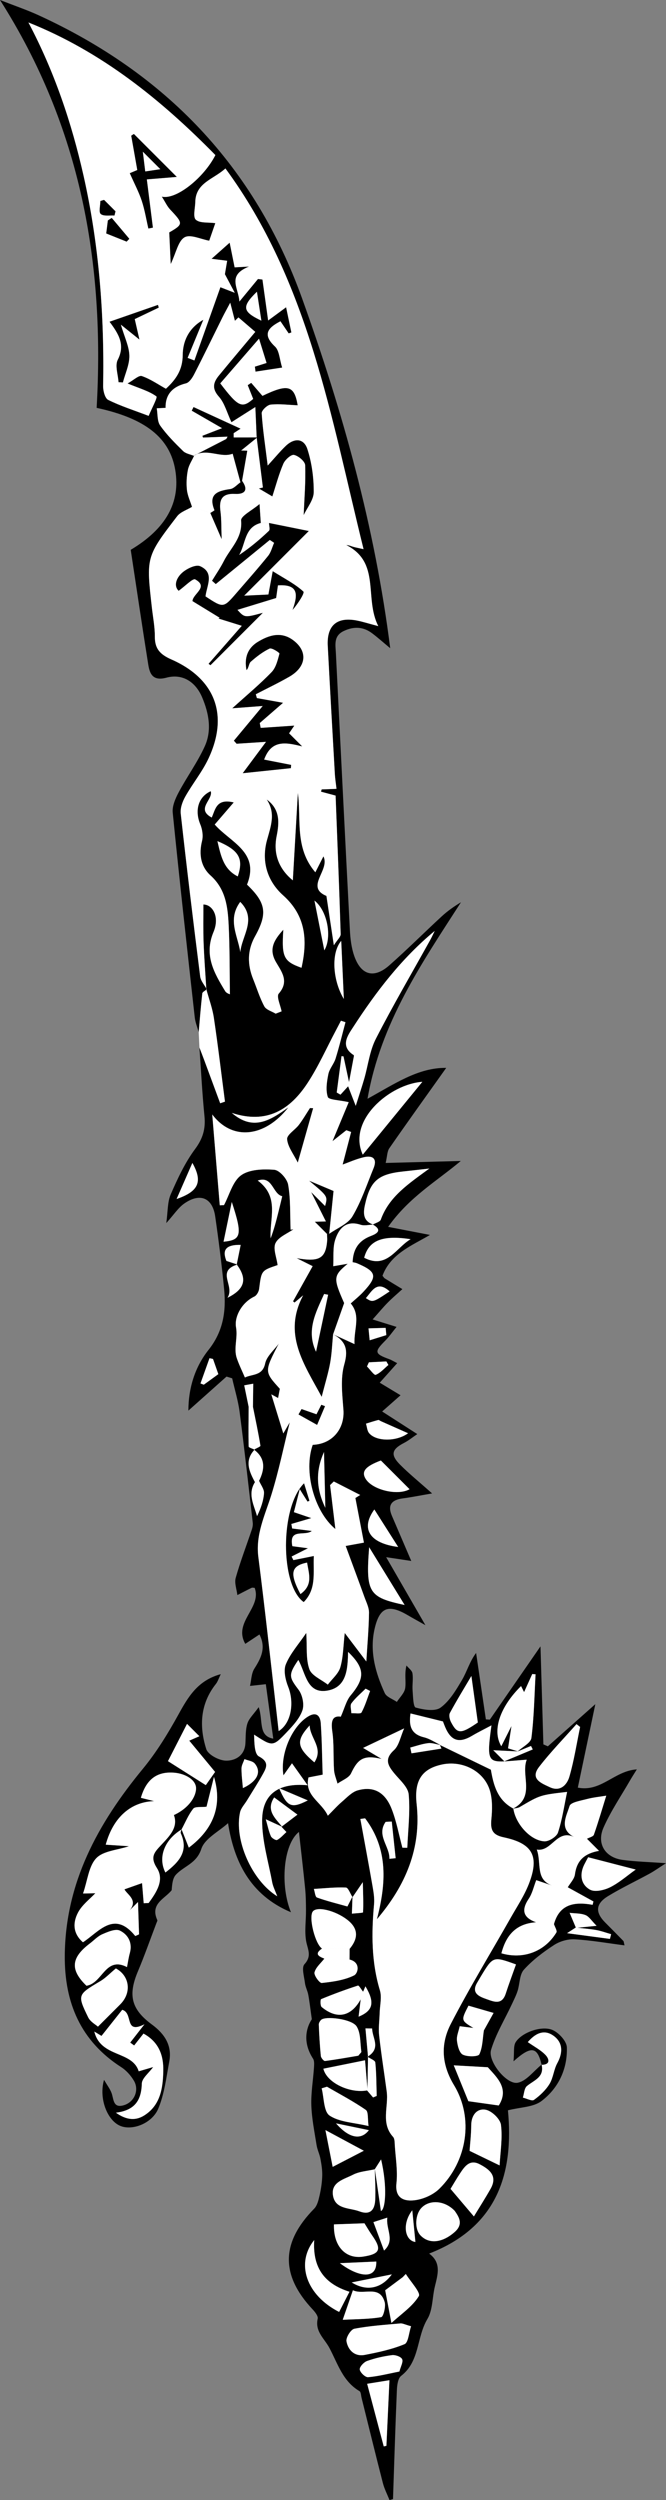 <svg xmlns="http://www.w3.org/2000/svg" width="231.407" height="868.08" viewBox="0 0 231.407 868.08"><rect x="0" y="0" width="231.407" height="868.08" fill="#808080" stroke="none"/><g fill-rule="evenodd" clip-rule="evenodd"><path d="M69.042 358.407c-.47-1.726-1.179-3.424-1.375-5.18-2.634-23.68-5.275-47.359-7.652-71.065-.229-2.275.937-4.917 2.075-7.06 2.871-5.401 6.533-10.415 9.054-15.958 2.536-5.575 1.433-11.484-.909-17.012-2.311-5.455-6.889-8.306-12.381-6.837-4.633 1.239-5.797-1.13-6.338-4.522-2.122-13.311-4.087-26.646-6.094-39.863 12.256-7.308 17.34-16.492 15.482-27.666-1.86-11.186-10.366-17.993-27.323-21.624 2.838-49.898-5.395-97.383-33.581-141.62 5.28 2.07 9.391 3.458 13.316 5.254 44.085 20.17 75.132 52.392 91.653 98.383 14.116 39.297 25.289 79.279 30.612 121.436-2.342-1.945-4.22-3.62-6.219-5.136-3.068-2.328-6.313-2.52-9.851-.871-3.638 1.697-2.958 4.717-2.808 7.688 1.618 32.12 3.195 64.241 4.875 96.357.154 2.96.535 6.026 1.5 8.803 2.339 6.728 6.868 7.974 12.195 3.273 6.241-5.508 12.136-11.408 18.261-17.052 2.004-1.846 4.257-3.422 6.632-4.846-13.628 21.145-27.883 41.824-32.471 68.228 9.468-5.183 17.587-10.849 27.346-10.725-6.668 9.367-13.288 18.57-19.754 27.879-.787 1.134-.744 2.844-1.287 5.136 8.86-.235 17.264-.457 26.104-.691-8.377 7.037-17.923 12.512-25.247 22.875l14.535 2.807c-6.415 3.751-13.678 6.586-16.498 14.167.379.448.539.763.797.922 2.029 1.258 4.077 2.486 6.118 3.724-1.697 1.548-3.459 3.031-5.072 4.663-1.639 1.661-3.129 3.471-5.267 5.866l8.312 2.59c-1.529 1.878-2.605 3.449-3.927 4.776-3.876 3.891-3.752 4.559 1.436 6.446.743.271 1.424.708 2.713 1.362l-6.058 6.787c2.571 1.553 4.728 2.855 7.224 4.364-2.061 1.817-3.861 3.408-6.386 5.636l12.205 7.847c-1.618 1.091-3.032 2.254-4.624 3.077-4.274 2.208-4.777 4.109-1.352 7.548 3.118 3.129 6.571 5.926 11.123 9.979-4.271.731-7.223 1.331-10.202 1.725-3.815.505-5.385 2.262-3.758 6.062 2.197 5.134 4.405 10.265 6.721 15.659-2.06-.312-4.437-.669-8.725-1.313l13.638 23.614c-2.23-1.259-4.253-2.37-6.247-3.533-6.63-3.865-9.695-2.687-11.41 4.821-1.788 7.827.294 15.231 3.523 22.281.632 1.379 2.771 2.067 4.214 3.074 1.015-1.58 2.635-3.067 2.896-4.763.359-2.336-.308-4.829.442-7.873.726.895 1.922 1.714 2.079 2.699.309 1.935-.106 3.974.05 5.947.165 2.091.217 5.71 1.072 5.947 2.763.766 6.718 1.442 8.656.023 3.169-2.318 5.407-6.138 7.475-9.655 1.702-2.894 2.585-6.269 4.865-9.326l3.394 23.07 1.38.089c5.636-8.148 11.271-16.297 17.599-25.443.358 12.132.682 23.081 1.004 34.031l1.556.673c5.201-4.615 10.402-9.231 16.493-14.637-2.151 10.244-4.073 19.397-6.085 28.983 8.132 1.597 12.687-5.834 20.507-6.341-1.128 1.827-1.768 2.804-2.349 3.813-3.133 5.453-6.727 10.705-9.241 16.431-2.46 5.6.628 10.374 6.636 11.188 4.541.615 9.15.718 15.087 1.146-2.53 1.62-4.034 2.71-5.651 3.595-4.817 2.636-9.803 4.984-14.485 7.838-4.355 2.653-4.51 5.622-1.009 9.147 2.113 2.127 4.229 4.253 6.317 6.405.182.188.163.567.416 1.542-5.949-.766-11.616-1.775-17.321-2.099-2.367-.134-5.159.675-7.158 1.978-3.777 2.46-7.493 5.254-10.493 8.576-1.539 1.706-1.39 4.884-2.175 7.341-.522 1.632-1.316 3.181-2.046 4.741-2.452 5.248-5.551 10.298-7.188 15.786-1.172 3.928 5.401 12.089 9.228 11.391 3.063-.558 5.583-4.102 8.346-6.302 1.031 4.413-2.646 5.398-5.104 7.441-.935.777-.964 2.642-1.405 4.01 1.316.308 3.134 1.311 3.855.79 2.07-1.491 4.068-3.372 5.394-5.529 1.319-2.145 1.479-4.979 2.7-7.21 1.951-3.562 2.001-7.028-1.131-9.397-3.555-2.688-6.694-.747-9.106 2.073 2.227 1.564 4.47 2.723 6.13 4.445 1.24 1.29 1.923 3.384-1.325 3.456-1.456-6.231-3.505-6.829-9.767-1.234.302-3.127-.103-5.298.763-6.661 2.199-3.461 9.29-5.913 13.005-4.116 2.129 1.03 4.702 3.857 4.766 5.946.229 7.502-2.93 14.192-8.855 18.658-2.812 2.119-7.25 2.081-11.619 3.188 2.02 21.458-3.301 40.406-27.378 49.747 4.354 3.196 2.977 7.327 1.979 11.478-.909 3.772-.712 8.137-2.601 11.279-3.763 6.264-2.602 14.695-9.11 19.707-1.113.858-1.405 3.228-1.477 4.925-.535 12.614-.918 25.235-1.349 37.854l-1.218.344c-.78-1.972-1.778-3.887-2.304-5.924-2.532-9.836-4.936-19.705-7.394-29.561-.2-.809-.207-2.028-.729-2.336-5.827-3.438-7.54-9.54-10.457-15.012-1.76-3.301-5.065-5.665-4.061-10.146.202-.899-.907-2.312-1.731-3.188-11.226-11.958-11.031-23.25.5-35.003 1.068-1.09 1.512-2.951 1.874-4.539.511-2.247.861-4.567.932-6.868.061-1.962-.26-3.96-.621-5.904-.3-1.613-1.082-3.143-1.34-4.758-.729-4.583-1.665-9.179-1.826-13.793-.15-4.324.619-8.677.906-13.022.07-1.073.205-2.405-.317-3.212-3.312-5.109-2.778-10.056-.417-13.694-.52-3.655-.791-6.083-1.233-8.479-.256-1.386-.984-2.695-1.155-4.083-.271-2.22-1.238-5.379-.171-6.538 2.695-2.922 1.063-5.224.571-8.085-.584-3.407-.02-7.005-.041-10.519-.015-2.546-.043-5.103-.292-7.633-.623-6.328-1.376-12.646-2.157-19.699-5.556 4.409-6.53 18.848-2.775 27.896-14.305-6.009-19.79-17.784-21.861-30.941-3.226 2.939-8.111 5.343-9.286 8.951-1.663 5.11-6.065 5.93-8.861 8.983-1.138 1.241-1.285 3.39-1.442 5.354-2.441 3.043-7.566 4.681-4.991 10.379.103.226-.15.627-.268.936-2.141 5.625-4.132 11.312-6.468 16.855-3.5 8.312-2.319 13.18 4.897 18.488 4.33 3.187 7.038 7.215 6.002 12.799-1.02 5.489-1.688 11.202-3.786 16.292-2.197 5.331-9.199 7.848-13.342 6.036-4.448-1.947-7.394-9.479-5.544-15.936 1.109 1.883 2.028 3.086 2.567 4.441.855 2.152.433 5.577 4.403 4.338 3.618-1.131 5.336-5.276 3.402-8.5-1.079-1.8-2.624-3.553-4.376-4.677-14.137-9.075-19.741-22.417-19.634-38.657.167-25.344 11.5-45.96 27.121-64.935 4.747-5.765 8.73-12.263 12.347-18.82 3.382-6.13 6.697-11.888 14.731-14.059-.729 1.493-1.04 2.568-1.685 3.38-5.487 6.913-5.857 14.785-3.352 22.646.624 1.959 4.485 3.982 6.881 4.01 3.183.035 6.474-1.736 6.72-5.995.134-2.316.002-4.744.687-6.901.562-1.766 2.154-3.204 3.93-5.681 1.616 4.766-.256 9.992 5.062 10.938l-2.584-18.912-5.495.599c.468-2.016.455-4.334 1.501-5.984 2.331-3.677 4.166-7.201 1.78-11.887-1.553 1.027-3.096 2.051-4.923 3.262-4.313-7.584 5.867-12.547 3.254-19.448-.475-.014-.812-.125-1.04-.015-1.667.818-3.312 1.68-4.965 2.526-.23-2.005-1.082-4.186-.574-5.983 1.595-5.655 3.719-11.16 5.589-16.74.257-.762.419-1.637.327-2.427-1.471-12.795-2.893-25.599-4.553-38.37-.516-3.959-1.711-7.829-2.596-11.74l-1.963-.605-13.252 11.815c.021-7.766 2.233-15.088 7.008-21.088 5.116-6.43 6.144-13.451 5.414-21.034-.814-8.454-1.889-16.89-3.1-25.297-.936-6.497-5.288-8.323-10.78-4.463-2.085 1.465-3.555 3.805-6.221 6.764.571-4.022.384-7.296 1.553-9.98 2.375-5.452 4.944-10.984 8.459-15.722 2.721-3.666 3.687-7.05 3.256-11.411-.783-7.92-1.188-15.878-1.752-23.821.564 1.472 1.142 2.939 1.69 4.417 1.846 4.973 3.682 9.949 5.522 14.924l1.66-.569c-1.263-9.688-2.411-19.391-3.851-29.051-.501-3.364-1.721-6.621-2.618-9.927-.333-5.422-.756-10.843-.957-16.271-.163-4.365-.057-8.739-.07-13.202 3.146.01 5.775 4.18 3.517 9.568-3.372 8.046.223 14.208 4.057 20.523.449.741 1.6 1.056 1.646 1.084-.125-8.036-.045-16.036-.438-24.012-.31-6.296-1-12.463-6.29-17.233-3.387-3.054-4.123-7.352-2.958-12.007.445-1.774.1-4.028-.619-5.758-1.996-4.806-.719-9.537 3.64-11.509.922 2.944-5.273 6.147.343 9.152 1.286-2.876 1.618-6.719 7.649-5.251l-6.604 7.676c5.409 6.198 15.755 9.564 11.22 20.861 6.599 6.324 7.204 10.009 2.786 17.964-2.717 4.893-2.689 9.835-.634 14.908 1.274 3.144 2.258 6.438 3.856 9.403.649 1.204 2.586 1.713 3.937 2.539l2.059-.799c-.389-2.11-1.856-5.156-.979-6.17 3.727-4.301.957-7.6-.985-10.972-2.583-4.484-.679-7.637 2.573-11.215-.619 9.516.097 11.003 6.312 13.224 2.148-9.54 1.524-18.068-6.368-25.131-5.68-5.083-7.574-12.025-5.632-19.153 1.338-4.908 3.115-9.335-.086-14.151 4.723 3.415 4.379 8.088 3.454 12.693-1.427 7.102 1.578 12.08 5.62 15.386l1.749-30.398c1.241 9.211-1.2 19.106 6.074 27.595l2.811-5.534c2.418 4.781-6.502 10.577 1.041 13.746.839 5.571 1.603 10.646 2.578 17.126 1.252-1.97 2.401-2.933 2.373-3.859-.503-16.065-1.15-32.125-1.764-48.109l-5.076-1.36.237-.791 5.15-.193c-.215-1.891-.481-3.522-.575-5.164-.843-14.824-1.683-29.648-2.464-44.476-.376-7.121 3.198-10.176 10.205-8.785 1.897.377 3.751.974 7.357 1.928-4.989-9.795.958-22.009-11.137-28.168.95.054 1.648.394 2.383.611.894.264 1.817.424 3.632.833-11.402-46.075-19.012-92.748-47.995-132.192-4.123 3.794-10.333 4.919-10.47 11.649-.043 2.126-.869 5.182.188 6.15 1.371 1.256 4.264.852 6.767 1.198l-2.114 6.099c-2.822-.494-6.56-2.338-8.562-1.181-2.243 1.298-2.914 5.312-4.817 9.292-.209-4.458-.354-7.537-.517-10.995 4.923-2.858 4.91-3.078.303-7.967-1.04-1.104-1.687-2.577-2.883-4.462 5.019 1.211 14.713-6.665 18.615-14.425-18.822-19.173-39.493-35.894-64.957-46.045 9.01 17.024 15.007 34.792 19.161 53.22 5.417 24.031 7.244 48.398 6.799 72.987-.03 1.66.628 4.28 1.766 4.845 4.271 2.122 8.872 3.575 14.046 5.545.98-2.386 3.171-6.415 2.688-6.766-2.507-1.824-5.698-2.709-10.016-4.483 2.152-1.184 3.921-2.939 4.959-2.58 2.987 1.033 5.679 2.921 8.372 4.41 3.626-3.341 5.801-6.653 5.835-11.733.033-4.827 2.173-9.445 7.169-12.217l-5.457 13.229 2.348.902c3.004-8.456 6.008-16.913 9.035-25.429l4.991 1.936-3.428-6.458.782-4.665-5.417-.688c2.294-2.042 4.133-3.677 6.29-5.595l1.727 8.571 5.001-.283c-7.788 3.111-3.651 7.332-3.343 12.147l6.446-7.821 1.562.184c.646 4.65 1.293 9.301 1.978 14.217l6.243-4.59 1.833 8.753-.941.325-2.859-4.211c-4.674 2.394-6.171 4.746-1.894 8.774 1.518 1.428 1.57 4.411 2.486 7.301-3.589.548-6.422.981-9.255 1.415l-.223-1.736 4.061-1.275c-.757-2.438-1.477-4.755-2.62-8.44-5.024 5.794-9.296 10.72-13.462 15.523 6.27 8.219 7.522 8.762 11.43 5.4l-1.896-4.776 1.217-.809 3.903 4.525c8.846-4.254 11.064-3.696 12.244 3.272-3.167-.129-6.326-.557-9.407-.235-1.18.124-3.164 2.024-3.101 3.005.369 5.674 1.24 11.314 2.088 18.147 2.537-2.778 4.28-4.903 6.249-6.793 2.995-2.876 6.314-2.707 7.546 1.097 1.534 4.742 2.227 9.937 2.201 14.932-.013 2.692-2.281 5.374-3.503 7.996.249-6.073.737-11.721.521-17.342-.052-1.321-2.334-3.24-3.875-3.576-1.005-.219-3.104 1.675-3.7 3.058-1.563 3.628-2.571 7.495-3.829 11.356l-4.678-2.754 1.393-.347-2.162-17.352-.463-10.581-8.297 5.265c-1.591-3.378-2.386-6.642-4.356-8.856-2.535-2.846-1.962-4.977.008-7.376 3.995-4.868 8.062-9.676 12.628-15.141l-5.858-5.024-1.217 1.184-1.627-6.285c-1.237 2.331-1.996 3.684-2.686 5.071-3.273 6.59-6.477 13.217-9.837 19.764-.644 1.253-1.711 2.888-2.871 3.172-4.72 1.158-7.177 3.925-7.066 8.5l-3.072.152c.355 2.023.117 4.462 1.188 5.981 2.271 3.225 5.124 6.072 7.954 8.854.93.915 2.527 1.15 3.819 1.697-.742 1.625-1.81 3.187-2.144 4.893-.439 2.243-.578 4.63-.33 6.898.22 2.007 1.146 3.938 1.76 5.902-1.749 1.07-4.004 1.752-5.168 3.27-10.818 14.115-10.761 14.157-8.759 31.839.375 3.311 1.034 6.625 1.016 9.935-.024 4.262 1.868 6.229 5.764 7.944 15.282 6.732 19.958 19.356 12.861 34.434-2.177 4.625-5.521 8.69-8.041 13.174-.976 1.736-1.8 3.994-1.589 5.893 2.093 18.874 4.375 37.727 6.755 56.566.198 1.563 1.508 2.986 2.301 4.475-.543.473-1.505.898-1.565 1.426-.509 4.476-.853 8.97-1.247 13.459zm58.666 355.731c4.85-2.991 1.594-6.5 1.599-9.8l-2.327-.046c.297 3.277.595 6.556.893 9.834-.067 3.741-.135 7.483-.201 11.224l-.836-9.977c-5.317 1.074-9.896 1.999-14.475 2.925 1.146 4.85 9.093 8.634 15.174 7.544l2.098 2.447 1.258-.543c-.121-3.871-.096-7.754-.488-11.597-.077-.752-1.767-1.342-2.695-2.011zm72.941-44.78l6.64-.676c-1.761-1.76-2.627-3.237-3.881-3.729-1.67-.658-3.642-.55-5.484-.771l2.149 5.089-3.04 1.973c5.722.763 10.305 1.374 14.891 1.985l.414-1.641c-1.71-.488-3.396-1.108-5.136-1.429-2.16-.398-4.367-.546-6.553-.801zm-112.061-154.726c-2.596 4.104-.383 7.865.728 11.804 1.275-2.606 2.216-5.243 2.417-7.936.104-1.392-1.104-2.879-1.718-4.325 2.005-4.035 2.306-7.791-1.773-10.83.785-.463 2.3-1.045 2.246-1.37-.74-4.522-1.696-9.011-2.6-13.507.034-2.673.068-5.347.103-8.02l-3.131.567 1.536 7.471c-.028 4.593-.108 9.186.007 13.774.009.381 1.343.729 2.07 1.091-3.607 3.798-1.89 7.542.115 11.281zm-6.345-75.568l1.383-6.811c-5.464-.107-6.374 1.986-4.952 5.568l3.812 1.252c-7.538 2.32-.751 7.354-3.434 11.534 6.23-3.075 6.837-6.684 3.191-11.543zm15.788 195.233l-5.676-2.603c.659 2.312 1.018 4.18 1.764 5.875.295.671 1.766 1.531 2.163 1.315 1.219-.66 2.176-1.803 3.235-2.757l-1.717-1.832 5.549-4.215-8.081-5.979c-2.964 4.484.381 7.22 2.763 10.196zm24.454 24.449c-.763-1.172-1.483-3.314-2.297-3.35-3.697-.163-7.422.267-11.135.483.351 1.033.453 2.752 1.094 2.983 3.381 1.224 6.898 2.073 10.562 3.107.591-1.157 1.181-2.312 1.771-3.452l-.206 5.948c1.443-.163 3.847-.241 3.861-.466.182-2.992.028-6.007-.073-10.48l-3.577 5.227zm45.64 46.261l3.374-6.075-8.721-2.517c-2.623 5.116-2.623 5.116 1.705 7.737l-4.751-.608c-.387 1.806-1.144 3.452-.963 4.987.205 1.751.811 4.262 2.033 4.883 1.593.809 5.339.738 5.741-.105 1.172-2.46 1.141-5.494 1.582-8.302zm-42.796-10.801l-.733 6.028c5.187-2.118 5.628-5.075 2.377-10.539l-.81 1.876c-.609-.751-1.46-2.247-1.792-2.14-4.323 1.402-8.596 2.979-12.797 4.715-.293.121-.319 2.317.196 2.741 5.316 4.381 10.22 3.351 13.559-2.681zm-3.877-13.807l.021-3.711c3.217-3.852 2.941-7.208-.832-10.117-4.227-3.259-10.651-4.764-11.99-2.811-1.444 2.109.861 11.241 3.239 12.829-2.754 1.865-1.164 2.72.81 3.486-1.211 1.577-2.974 3.015-3.42 4.784-.255 1.014 1.757 3.759 2.526 3.675 3.82-.414 7.841-.957 11.21-2.627 1.418-.7 2.382-4.575-1.564-5.508zm-1.872-227.943c-1.279 3.616-2.56 7.232-3.84 10.848-.323 3.318-.437 6.674-1.027 9.941-.646 3.57-1.736 7.06-2.938 11.777-6.199-11.474-13.582-21.799-6.446-35.247l-2.998 2.501-.511-.434c2.227-3.986 4.453-7.973 6.814-12.201l-5.564-2.787c7.938 1.437 10.079.027 10.598-5.963.071-.814-.033-1.646-.057-2.47l.758-.005c2.768-1.986 6.501-3.397 8.097-6.08 3.083-5.184 5.007-11.065 7.323-16.693 1.339-3.254-.221-4.548-3.282-3.851-2.744.623-5.356 1.824-7.453 2.567l2.95-11.313-1.662-.609-4.814 3.81c2.175-5.23 3.946-9.488 5.636-13.55-3.442-.783-6.926-.78-7.267-1.814-.783-2.376-.334-5.316.188-7.912.38-1.891 1.924-3.521 2.51-5.405 1.295-4.165 2.313-8.417 3.444-12.633l-1.571-.517c-.587 1.127-1.164 2.259-1.761 3.381-3.269 6.145-6.101 12.578-9.915 18.364-5.97 9.055-14.006 14.281-26.245 10.265 7.354 6.336 13.187 2.723 19.652-1.927-8.123 10.395-19.468 11.746-26.451 2.469.951 11.443 1.785 21.493 2.619 31.542l1.46-.062c1.902-3.557 2.998-8.226 5.936-10.354 2.875-2.083 7.677-2.224 11.531-1.922 1.805.141 4.472 3.135 4.829 5.172.874 4.981.631 10.16.853 15.643l.972-.152c-2.073 1.494-5.172 2.648-6.211 4.798-.937 1.939.383 4.968.723 7.632-5.677 1.902-5.62 1.909-6.419 8.276-.121.961-.849 2.263-1.657 2.648-4.573 2.185-6.988 7.226-6.373 10.632.684 3.784-.907 7.314.275 10.782.78 2.286 1.863 4.467 2.812 6.695 2.545-1.263 6.107-.488 7.03-4.87.534-2.533 3.104-4.637 4.758-6.935-5.062 9.766-5.062 9.766.351 15.724l-.605 3.209-2.358-1.281c1.44 4.694 2.736 8.919 4.167 13.58l2.248-3.87c-2.093 8.398-3.819 16.91-6.389 25.16-2.211 7.096-5.533 13.747-4.529 21.606 2.337 18.327 4.321 36.7 6.447 55.056.199 1.721.388 3.442.607 5.392 4.396-2.725 5.484-9.861 3.326-15.317-.955-2.414-1.724-5.7-.831-7.873 1.548-3.771 4.454-6.987 7.101-10.892.315 4.919-.175 9.065 1.079 12.594.804 2.26 4.178 3.605 6.399 5.361 1.504-1.996 3.707-3.79 4.354-6.032 1.029-3.564 1.02-7.427 1.535-11.904l7.498 9.889c.361-5.964.856-11.418.932-16.88.026-1.824-.939-3.692-1.589-5.493-2.085-5.781-4.235-11.541-6.516-17.734 3.212-.587 4.95-.903 6.338-1.156l-2.966-15.489 1.667-1.06c-3.056-1.56-6.111-3.121-9.167-4.682l-1.287 1.257 1.838 15.259c-7.438-6.134-11.105-20.134-7.876-29.244 6.807-.259 11.159-5.546 10.668-12.166-.392-5.251-1.095-10.861.296-15.758 1.48-5.207.464-8.1-3.887-10.461l7.437 3.407c-.262-5.223 2.281-9.816-1.312-14.107 1.463-1.333 3.023-2.573 4.368-4.016 5.051-5.42 4.668-7.023-2.263-9.967-.448-.19-.961-.227-1.444-.335.153-4.269 1.877-7.313 6.083-9.012 1.149-.465 5.09-1.743.923-4.068.96-.562 2.498-.915 2.789-1.72 2.907-8.031 9.639-12.434 16.858-17.728-3.68.412-6.438.73-9.198 1.028-8.714.94-11.39 3.352-13.204 11.769-.641 2.975-.473 5.504 2.925 6.665-1.468.044-3.068.491-4.38.061-5.074-1.664-7.592 1.286-8.856 5.242-.888 2.773-.487 5.96-.673 9.158l5.037-.866c-5.032 4.176-5.102 4.95-1.247 13.657zm-56.516 182.673l2.544 6.408c8.517-6.38 11.752-14.559 8.738-24.565-.981 3.926-1.961 7.853-2.59 10.365-1.858.223-3.964-.135-4.609.673-1.691 2.121-2.748 4.752-4.055 7.246-5.971 3.545-8.292 9.702-5.615 14.924 4.464-3.477 8.241-7.212 5.338-13.608-.166-.367.155-.956.249-1.443zm116.996-26.995l-8.673-.419c1.433 1.432 2.662 2.661 3.893 3.893-5.747.188-6.15-.81-4.521-12.523-2.592 1.384-4.697 2.407-6.703 3.6-4.533 2.696-7.346 1.829-9.388-3.016-.432-1.028-.807-2.079-.755-1.944l-11.277-2.781c-.574 4.068-.018 7.137 4.675 8.285 2.02.494 3.849 1.764 5.76 2.679-1.434-.242-2.904-.812-4.29-.65-2.108.244-4.157.993-6.231 1.527l.427 2.011 10.397-1.639-.525-1.27c5.738 2.782 11.478 5.564 17.71 8.588.865 4.963 2.107 10.502 7.835 13.479.677 5.212 5.846 11.122 10.739 11.4 1.581.09 4.27-1.614 4.743-3.058 1.489-4.549 2.169-9.363 3.169-14.111-9.376 1.076-9.366 1.095-16.457 5.263-.674.396-1.581.396-2.379.581 7.961-4.133 2.674-11.526 4.809-17.031-3.009.238-5.468.433-7.912.624l10.008-4.179-.613-1.209-4.666 1.927c1.673-1.564 4.584-2.972 4.805-4.72.922-7.308 1.036-14.717 1.446-22.091l-1.151-.089c-.945 2.093-1.89 4.186-2.836 6.277l-1.055-2.092c-7.229 7.118-10.172 15.33-6.861 20.882l3.537-7.026-1.187 7.757c1.166.36 2.332.72 3.527 1.075zm-49.845 145.088c-2.556.6-5.35.74-7.606 1.914-3.021 1.57-7.708 2.504-6.9 7.244.815 4.795 5.756 4.166 9.168 5.448 3.882 1.457 5.336-.663 5.496-4.001.172-3.607-.084-7.236-.153-10.864.72 4.97 1.438 9.939 2.132 14.747 1.667-.58 2.221-8.746.054-17.914l-2.191 3.426zm62.262-85.125c1.919-6.984 7.135-7.846 13.431-6.703l.289-1.17c-2.974-1.64-5.947-3.279-8.921-4.918.861-1.476 2.27-2.877 2.481-4.441.62-4.586 2.957-7.229 8.377-8.209l-4.194-4.195c.83-.46 2.176-.74 2.41-1.409 1.568-4.483 2.901-9.049 4.3-13.555-2.249.377-4.559.592-6.768 1.182-2.137.572-5.575 1.099-5.98 2.406-1.092 3.528-3.779 7.957 1.572 10.771-6.031-2.845-7.734 5.229-12.959 4.358 1.707 4.719-.584 10.371 5.332 12.49-1.803-.613-3.604-1.225-5.523-1.876-.868 2.226-1.36 4.6-2.61 6.465-2.685 4.001-1.901 6.562 2.545 8.165-6.434.449-10.257 3.871-12.041 10.771 7.564 2.197 15.022-.54 19.1-7.224.354-.582-.531-1.921-.841-2.908zm-71.206-292.359l-1.924-8.945-.685-.086-1.663 12.638 1.303.753 2.655-2.917 2.646 6.798c1.252-3.975 2.164-6.678 2.955-9.417 1.338-4.638 1.878-9.666 4.033-13.875 5.958-11.639 12.58-22.937 18.928-34.376.552-.996 1.015-2.041 1.519-3.062-11.537 9.546-20.393 21.146-28.345 33.419-1.784 2.753-4.68 6.581.217 9.696.16.102-.031.806-.108 1.22-.504 2.719-1.019 5.436-1.531 8.154zm5.586 255.627l-1.651.214c1.414 7.735 2.868 15.464 4.215 23.21.368 2.11.742 4.307.55 6.411-.923 10.082-.935 20.031 2.029 29.884.722 2.397-.008 5.231-.082 7.864-.073 2.591-.465 5.216-.183 7.766.723 6.526 1.769 13.017 2.637 19.528.696 5.236-2.141 10.947 2.208 15.733.57.628.535 1.899.597 2.883.275 4.408 1.05 8.884.573 13.217-.588 5.357 2.822 6.308 6.261 5.906 3.04-.354 6.51-1.887 8.675-4.028 9.599-9.494 12.031-24.391 5.065-35.93-4.438-7.353-4.665-14.407-1.113-21.282 6.474-12.532 13.855-24.595 20.819-36.877 2.206-3.89 4.731-7.68 6.33-11.816 3.692-9.561 1.291-13.967-8.784-16.093-3.958-.834-4.629-2.677-4.276-6.26.318-3.242.409-6.738-.471-9.815-1.962-6.868-9.544-10.758-16.744-9.189-6.867 1.497-9.646 5.502-8.751 13.652 1.694 15.455-3.844 28.374-13.812 40.08 3.203-12.302 4.059-24.274-4.092-35.058zm-12.943-.908c1.892-1.893 3.311-3.496 4.922-4.873 1.716-1.466 3.432-3.369 5.469-3.939 5.492-1.534 9.49.605 11.783 6.469 1.686 4.311 2.515 8.957 3.726 13.453l1.704.023c.248-6.177 1.035-12.403.486-18.509-.232-2.6-3.138-5.049-5.05-7.387-2.233-2.729-3.44-4.924-.076-7.998 1.771-1.617 2.252-4.645 3.551-7.564-5.293 2.517-9.317 4.43-14.266 6.782 1.711 1.02 3.647 2.173 6.417 3.821-6.171-1.448-8.197-.082-10.603 5.017-.744 1.578-3.09 2.398-4.703 3.565-.422-1.587-1.11-3.155-1.216-4.764-.292-4.449.033-8.97-.602-13.359-.527-3.641.052-5.562 2.956-5.129 1.294-2.887 1.88-5.548 3.432-7.399 5.015-5.986 5.005-9.389-.897-15.089-.143 5.782-.382 12.181-7.063 13.416-7.319 1.353-7.667-6.133-10.231-10.617-3.544 5.185-3.214 5.981.075 10.322 1.351 1.783 2.057 5.091 1.365 7.133-.959 2.832-3.282 5.34-5.428 7.602-4.875 5.137-4.977 5.04-11.383.868.107 2.712.063 6.693 1.687 7.563 3.442 1.844 2.753 3.655 1.482 5.944-1.754 3.165-3.736 6.204-5.615 9.3-.841 1.386-2.105 2.684-2.432 4.184-2.084 9.592 4.105 23.69 12.921 29.136-.693-1.891-1.475-3.359-1.764-4.919-1.321-7.137-3.519-14.305-3.484-21.452.042-9.084 5.66-13.115 15.814-12.177-2.07-2.903-3.619-5.075-5.437-7.623l-2.97 4.188c-1.252-7.422 3.003-17.095 8.597-20.464 2.935-1.769 4.2-.125 4.373 2.376.405 5.92.457 11.864.653 17.851l-4.916.95c-1.508 6.349 4.498 8.43 6.723 13.299zm-77.174 10.059c2.72.178 5.333.35 8.087.528-4.098 1.365-8.936 1.613-11.369 4.158-2.631 2.751-3.015 7.648-4.605 12.265l4.261-.093c-1.852 1.996-4.609 4.022-6.026 6.746-1.69 3.251-1.963 7.054 1.735 10.281 5.597-3.662 10.842-11.244 18.18-2.166l1.307-.588-.36-11.229-2.922 2.922c3.075-3.644-.945-5.539-1.779-7.325l6.11-2.159.57 6.982 1.718-.073c2.649-3.645 5.559-7.924 2.878-12.125-2.473-3.88-.896-5.474 1.396-7.936 2.846-3.056 6.092-6.142 4.5-10.478 4.094-1.856 7.336-5.305 7.687-8.876.317-3.221-3.591-5.494-7.519-5.827-5.991-.507-9.758 2.232-11.64 8.719l4.633 1.156c-7.926.199-14.228 5.469-16.842 15.118zm-1.472 66.4l-2.493-1.513c2.232 9.129 13.201 6.566 15.42 13.799l5.02-1.473c-1.51 2.096-3.885 3.885-3.938 5.738-.162 5.725-2.334 9.283-8.998 10.109 3.789 2.702 7.002 2.777 9.943.884 5.541-3.568 6.378-9.446 6.513-15.354.124-5.38-1.507-10.064-6.877-12.999l-3.244 4.126-1.372-1.001 4.951-6.359c-7.179 3.606-3.754-3.881-7.727-5.024-2.146 2.702-4.556 5.738-7.198 9.067zm-5.224-17.418c5.651-.903 6.538-10.375 14.082-6.478.326-1.646.545-3.281.983-4.856.998-3.603-.623-6.447-3.473-7.825-1.494-.722-4.15.438-6.062 1.26-1.621.697-2.923 2.132-4.373 3.231-6.565 4.972-6.858 9.157-1.157 14.668zm10.213-6.016c-2.141 1.782-3.587 3.343-5.341 4.385-7.967 4.734-8.102 4.732-4.273 12.602.754 1.552 2.649 2.549 3.392 3.229 3.095-3.095 5.402-5.407 7.715-7.712 4.151-4.139 3.225-9.977-1.493-12.504zm106.483-307.846c-11.266.768-26.157 13.391-20.693 25.287 7.023-8.582 13.705-16.749 20.693-25.287zm-22.243 338.149c.685-.875 1.093-1.165 1.06-1.389-.443-2.974-.169-6.43-1.646-8.775-1.65-2.62-10.847-3.683-12.324-2.281-.426.405-.842 1.105-.819 1.652.149 3.64.353 7.282.715 10.905.064.646 1.022 1.781 1.442 1.727 4.064-.528 8.102-1.261 11.572-1.839zm18.334 93.94c-2.206-.609-2.976-1.053-3.698-.986-5.352.496-10.743.839-16.004 1.851-1.217.233-2.974 3.046-2.739 4.359.552 3.099 2.871 5.391 6.359 4.723 4.686-.898 9.431-1.921 13.806-3.727 1.317-.544 1.484-3.875 2.276-6.22zm30.757-55.849c.24-4.548 1.064-9.401.478-14.078-.256-2.03-3.196-4.853-5.307-5.25-2.977-.56-5.004 1.835-5.025 5.364-.021 3.259-.407 6.514-.573 8.913 3.564 1.727 6.577 3.187 10.427 5.051zm27.974-152.237l-1.25-.987c-4.364 4.936-8.993 9.665-13.01 14.869-3.257 4.22.918 5.689 3.704 7.016 3.607 1.717 5.994-.746 6.833-3.65 1.629-5.637 2.523-11.487 3.723-17.248zm-36.905 169.958c1.927-3.176 3.952-6.335 5.797-9.598 2.539-4.489-.381-6.75-3.832-8.545-3.308-1.719-5.058.615-6.621 2.962-1.336 2.003-2.535 4.1-3.46 5.608 2.73 3.222 5.12 6.041 8.116 9.573zm-1.925-40.013l10.561 1.488c3.771-5.937-.754-9.835-3.802-13.28-4.461-.25-8.199-.46-11.827-.662 1.991 4.894 3.705 9.105 5.068 12.454zm-4.732 38.085c-3.46-3.625-8.676-3.976-11.491-1.115-2.292 2.329-2.527 7.351-.45 9.569 2.959 3.159 7.583 2.685 11.892-1.091 3.156-2.766 1.52-5.221.049-7.363zm-88.725-164.814l-4.288-4.288c-2.424 4.736-4.694 9.174-6.625 12.944 4.614 2.923 8.712 5.521 13.144 8.328 1.208-1.717 2.475-3.517 3.229-4.585l-8.976-10.856 3.516-1.543zm151.614 46.293c-5.557-1.437-10.914-2.82-16.532-4.272-.454.856-.923 1.698-1.352 2.559-1.726 3.461-1.149 6.933 1.993 8.694 1.687.946 4.933.193 6.97-.817 3.164-1.571 5.897-4.014 8.921-6.164zm-94.258 122.826l-10.592.375c-.245 7.617 4.077 12.141 10.177 11.189 5.843-.911 6.495-2.489 3.091-7.337-.939-1.336-1.754-2.762-2.676-4.227zm-5.206 23.773c-9.263-2.915-12.813-8.911-12.25-17.942-6.557 8.179-2.662 19.202 8.661 24.955 1.07-2.093 2.141-4.185 3.589-7.013zm57.857-113.654c-7.951-2.865-7.952-2.866-12.175 4.106l-1.259 2.149c-2.182 3.58.42 4.819 3.016 5.724 2.565.894 5.501 2.344 6.86-1.855 1.069-3.3 2.294-6.55 3.558-10.124zm-56.658 113.136c-1.144 3.316-2.079 6.026-3.538 10.258 5.014-.259 9.265-.222 13.384-.934.719-.124 1.632-3.609 1.189-5.186-1.718-6.117-7.27-2.346-11.035-4.138zm-9.019-70.678l-1.841.57c.848 3.269.676 8.065 2.771 9.459 3.453 2.3 8.371 2.398 13.521 3.629-.353-2.396.002-4.942-.95-5.602-4.299-2.977-8.966-5.42-13.501-8.056zm27.396 65.023l-1.078 1.121c-2.086 1.556-4.173 3.11-6.084 4.534l2.168 11.366c3.412-3.141 7.309-5.72 9.516-9.332.731-1.195-2.891-5.051-4.522-7.689zm22.784-207.633c-2.328 3.949-5.017 8.324-7.459 12.833-.422.78-.085 2.277.393 3.188 2.207 4.218 3.376 4.169 9.308.125-.793-5.709-1.559-11.22-2.242-16.146zm-35.518-44.712c-1.207 15.779-.195 17.381 12.321 20.058-4.04-6.578-7.975-12.985-12.321-20.058zm4.068-30.11c-5.327 2.005-6.838 3.759-5.322 6.308 2.321 3.901 11.168 6.033 15.291 3.661l-9.969-9.969zm-4.762 320.584c2.001 7.548 3.882 14.648 5.764 21.749l.924-.202c.345-7.473.69-14.945 1.053-22.791-2.953.474-5.063.813-7.741 1.244zm15.104-397.426c-9.962-1.515-14.559.48-16.135 6.441 7.908 4.111 11.084-3.542 16.135-6.441zm-3.905 393.174c.456-1.771 1.395-3.358.952-4.292-.409-.865-2.359-1.549-3.518-1.403-2.932.37-5.875 1.039-8.656 2.029-1.13.402-2.659 2.053-2.547 2.955.129 1.046 1.937 2.754 2.887 2.673 3.556-.302 7.06-1.219 10.882-1.962zm-25.702-83.838l2.521 12.771c3.937-2.036 6.975-3.607 10.818-5.598-4.619-2.483-8.216-4.418-13.339-7.173zm28.714-241.956c-3.523-1.562-6.5-2.88-9.476-4.203-.301-.133-.639-.466-.88-.402-1.433.373-2.843.836-4.262 1.269.342 1.11.396 2.46 1.079 3.291 2.391 2.903 9.423 3.048 13.539.045zm-3.436 39.489c-3.093-4.865-5.575-8.771-8.277-13.022-4.846 6.683-1.699 11.712 8.277 13.022zm-54.878-223.989c-4.507 6.105-.874 11.715.03 17.415.525-5.719 5.887-11.44-.03-17.415zm6.084 96.76c7.707 5.695 4.031 13.258 4.477 20.053 1.159-3.014 1.943-6.088 2.713-9.167.452-1.811.88-3.628 1.318-5.442-3.393-.797-3.296-7.237-8.508-5.444zm-14.008-117.856c1.236 5.302 2.18 9.776 7.063 12.247 2.082-6.183.468-9.075-7.063-12.247zm34.261 177.298l4.2-19.799-1.388-.256c-2.875 6.378-6.288 12.651-2.812 20.055zm-42.963-65.559l-5.479 12.517c7.68-2.639 9.137-6.015 5.479-12.517zm13.69 13.557c-.942 4.548-1.885 9.096-2.858 13.798 6.186-.613 6.639-2.298 2.858-13.798zm3.863 203.511c4.889-2.271 6.586-5.52 4.142-8.505-.736-.898-2.37-1.062-3.593-1.562-.365 1.08-1.025 2.157-1.035 3.239-.018 2.287.305 4.575.486 6.828zm34.164-294.181c-3.674 4.365-2.872 13.942.91 20.175l-.91-20.175zm-9.334 285.248c3.3-5.007-1.504-8.35-1.637-12.821-4.811 5.29-4.523 7.569 1.637 12.821zm26.89 20.542l-2.113.109c-3.297 4.694 1.452 8.493 1.306 12.838l2.165-.216c-.453-4.244-.906-8.487-1.358-12.731zm-18.013 153.343c6.102 4.658 12.868 6.039 12.637-.562-4.053.179-8.101.36-12.637.562zm-5.417-455.837c2.715-4.537 1.121-13.694-3.426-17.277l3.426 17.277zm15.903 257.159l-1.558-.803c-1.672 1.672-3.535 3.204-4.921 5.085-.553.749-.054 2.272-.033 3.442 1.222-.058 3.224.309 3.526-.248 1.272-2.342 2.036-4.959 2.986-7.476zm4.853 194.302c3.948-3.621.595-7.275 1.127-11.432l-4.821 1.556c1.267 3.388 2.326 6.215 3.694 9.876zm-20.864-277.281c-2.664 5.995-3.05 12.106.461 19.371-.173-7.297-.319-13.334-.461-19.371zm23.563 285.549l-13.932 2.798c5.048 3.129 10.196 2.277 13.932-2.798zm-7.974-50.076c-4.101-.847-7.756-1.601-11.411-2.355 4.514 5.208 8.706 5.938 11.411 2.355zm-38.899-638.338c-5.364 5.216-5.061 6.908 1.548 10.051-.515-3.34-.979-6.351-1.548-10.051zm-15.258 370.564l-1.216-.267c-1.045 2.925-2.09 5.849-3.134 8.774l1.149.43 5.052-3.666-1.851-5.271zm22.97 149.048c2.829 6.491 4.212 7.155 9.962 4.228-3.71-1.575-6.307-2.678-9.962-4.228zm38.395-172.503c-4.32-3.916-6.045-.256-8.245 2.337 2.399 1.54 2.399 1.54 8.245-2.337zm-1.145 15.175l-.236-2.52-5.951.173.402 4.141c1.928-.599 3.856-1.197 5.785-1.794zm9.019 303.879c-3.612 4.65-2.628 10.495 1.089 11.008-.362-3.666-.752-7.608-1.089-11.008zm-15.069-294.438l-.669 1.439c1.035 1.036 2.502 3.127 3.027 2.913 1.659-.678 2.966-2.22 4.408-3.427l-.711-1.233c-2.018.102-4.036.204-6.055.308z"/><path fill="#fff" d="M69.042 358.407c.394-4.489.737-8.983 1.246-13.458.06-.528 1.022-.953 1.565-1.426l-.15.011c.892 3.306 2.111 6.563 2.612 9.927 1.439 9.66 2.588 19.363 3.851 29.051l-1.66.569c-1.84-4.975-3.676-9.951-5.522-14.924-.548-1.478-1.126-2.944-1.69-4.417l-.252-5.333zM71.854 343.522c-.793-1.488-2.104-2.911-2.301-4.475-2.38-18.839-4.662-37.692-6.755-56.566-.21-1.898.614-4.157 1.589-5.893 2.521-4.483 5.864-8.548 8.041-13.174 7.097-15.078 2.421-27.702-12.861-34.434-3.896-1.716-5.788-3.682-5.764-7.944.019-3.31-.641-6.624-1.016-9.935-2.002-17.683-2.059-17.724 8.759-31.839 1.164-1.518 3.419-2.2 5.168-3.27l6.375 2.131c1.138 2.628 2.276 5.255 3.923 9.056-.153-3.945-.054-6.827-.425-9.646-.538-4.09.521-6.281 5.147-6.05 3.453.173 4.581-1.452 2.36-4.531l1.812-10.453-2.146-.06 5.611-4.553-.192.034 2.162 17.352-1.393.347 4.678 2.754c1.258-3.861 2.266-7.728 3.829-11.356.596-1.383 2.695-3.277 3.7-3.058 1.541.336 3.823 2.255 3.875 3.576.217 5.621-.271 11.27-.521 17.342 1.222-2.623 3.49-5.304 3.503-7.996.025-4.995-.667-10.189-2.201-14.932-1.231-3.804-4.551-3.973-7.546-1.097-1.969 1.89-3.712 4.015-6.249 6.793-.848-6.833-1.719-12.474-2.088-18.147-.063-.981 1.921-2.882 3.101-3.005 3.081-.322 6.24.105 9.407.235-1.18-6.968-3.398-7.527-12.244-3.272l-3.903-4.525-1.217.809 1.896 4.776c-3.907 3.361-5.16 2.819-11.43-5.4 4.166-4.804 8.438-9.729 13.462-15.523l2.62 8.44-4.061 1.275.223 1.736 9.255-1.415c-.916-2.89-.969-5.873-2.486-7.301-4.277-4.028-2.78-6.38 1.894-8.774l2.859 4.211.941-.325-1.833-8.753-6.243 4.59c-.685-4.917-1.331-9.567-1.978-14.217l-1.562-.184-6.446 7.821c-.309-4.815-4.445-9.036 3.343-12.147l-5.001.283c-.586-2.914-1.159-5.753-1.727-8.571l-6.29 5.595 5.417.688c-.259 1.541-.559 3.329-.782 4.665.896 1.69 1.831 3.45 3.428 6.458l-4.991-1.936c-3.026 8.517-6.03 16.973-9.035 25.429l-2.348-.902 5.457-13.229c-4.997 2.772-7.137 7.391-7.169 12.217-.034 5.08-2.209 8.392-5.835 11.733-2.693-1.488-5.385-3.376-8.372-4.41-1.038-.359-2.808 1.396-4.959 2.58 4.318 1.773 7.509 2.659 10.016 4.483.483.351-1.708 4.38-2.688 6.766-5.174-1.97-9.776-3.423-14.046-5.545-1.137-.565-1.796-3.185-1.766-4.845.445-24.588-1.382-48.956-6.799-72.987-4.152-18.427-10.148-36.194-19.159-53.218 25.464 10.151 46.134 26.872 64.958 46.042-3.902 7.76-13.596 15.636-18.615 14.425 1.196 1.885 1.843 3.358 2.883 4.462 4.606 4.89 4.62 5.109-.303 7.967l.517 10.995c1.904-3.979 2.575-7.994 4.817-9.292 2.002-1.158 5.741.687 8.562 1.181l2.114-6.099c-2.503-.347-5.396.058-6.767-1.198-1.056-.968-.23-4.024-.188-6.15.137-6.73 6.348-7.855 10.47-11.649 28.983 39.444 36.593 86.117 47.995 132.192-1.814-.409-2.738-.57-3.632-.833-.734-.217-1.433-.557-2.383-.611 12.095 6.159 6.147 18.373 11.137 28.168-3.606-.955-5.46-1.551-7.357-1.928-7.007-1.391-10.581 1.665-10.205 8.785.781 14.828 1.621 29.652 2.464 44.476.094 1.642.36 3.273.575 5.164l-5.15.193-.237.791 5.076 1.36c.613 15.984 1.261 32.044 1.764 48.109.028.926-1.121 1.89-2.373 3.859l-2.578-17.126c-7.543-3.168 1.377-8.965-1.041-13.746l-2.811 5.534c-7.274-8.489-4.833-18.383-6.074-27.595l-1.749 30.398c-4.042-3.306-7.047-8.284-5.62-15.386.925-4.604 1.269-9.278-3.454-12.693 3.201 4.816 1.424 9.243.086 14.151-1.942 7.127-.048 14.07 5.632 19.153 7.893 7.063 8.517 15.591 6.368 25.131-6.216-2.221-6.932-3.708-6.312-13.224-3.252 3.578-5.156 6.73-2.573 11.215 1.942 3.373 4.712 6.671.985 10.972-.878 1.014.59 4.06.979 6.17l-2.059.799c-1.351-.825-3.287-1.334-3.937-2.539-1.599-2.965-2.582-6.259-3.856-9.403-2.056-5.073-2.083-10.015.634-14.908 4.418-7.955 3.812-11.641-2.786-17.964 4.535-11.296-5.811-14.663-11.22-20.861 2.011-2.338 4.023-4.677 6.604-7.676-6.031-1.467-6.363 2.375-7.649 5.251-5.616-3.005.579-6.208-.343-9.152-4.359 1.973-5.636 6.703-3.64 11.509.719 1.73 1.063 3.983.619 5.758-1.164 4.655-.428 8.953 2.958 12.007 5.29 4.77 5.98 10.937 6.29 17.233.394 7.976.313 15.976.438 24.012-.046-.028-1.196-.343-1.646-1.084-3.833-6.314-7.428-12.477-4.057-20.523 2.258-5.389-.371-9.558-3.517-9.568.013 4.463-.093 8.837.07 13.202.201 5.428.624 10.849.957 16.271l.157-.009zm18.749-161.937l-.433-6.548c-2.567 2.19-6.523 4.128-6.382 5.697.549 6.073-3.723 9.581-6.012 14.103-1.192 2.356-2.715 4.545-4.089 6.81l1.282 1.147c6.261-5.109 12.521-10.219 18.78-15.328l1.504 1.009c-.68 1.529-1.076 3.289-2.092 4.546-3.557 4.402-7.315 8.641-11.019 12.923-4.524 5.233-4.533 5.225-10.746 1.138.416-3.713 3.242-8.193-1.856-10.48-1.486-.667-4.607.837-6.197 2.235-2.123 1.867-3.039 4.602-1.273 6.287 2.268-1.616 4.932-4.425 5.766-3.959 4.828 2.701-.812 4.965-.95 7.55l9.458 5.787-.409.264c2.463.766 4.925 1.533 8.101 2.522l-11.554 13.194.645.49c6.06-6.06 12.119-12.119 18.18-18.179-6.326 1.717-6.326 1.717-8.822-1.043 4.717-1.442 9.032-2.761 13.454-4.112l.623-4.396c7.276-.473 6.981 3.285 5.101 8.518 1.897-2.195 4.273-5.871 3.734-6.364-2.85-2.611-6.434-4.422-10.629-7.053l-1.501 8.099-8.451.403 11.703-11.704c3.548-3.548 7.096-7.096 10.758-10.757l-13.812-2.783-2.862-.016zm.705 63.537l-10.029 12.062.933 1.049 10.247-.668c-3.109 4.181-5.559 7.476-8.104 10.9l16.717-1.748.063-1.13-9.368-1.831c2.524-6.991 7.536-6.031 13.201-4.602-1.523-1.522-3.046-3.045-4.532-4.532l1.805-2.665-11.676.794-.318-1.696 8.085-7.023c-3.585-.644-6.334-1.138-9.083-1.633l-.378-1.344c3.881-2.015 7.835-3.901 11.626-6.074 6.01-3.445 6.554-8.9 1.26-12.758-4.116-3-8.296-1.695-12.153.648-3.692 2.243-4.745 5.731-3.942 9.807.822-.865.778-2.311 1.471-2.919 2-1.758 4.168-3.447 6.55-4.574.749-.354 3.511 1.46 3.429 1.763-.607 2.248-1.203 4.843-2.735 6.43-4.074 4.221-8.616 7.988-13.641 12.542 3.78-.286 6.938-.524 10.572-.798zm-46.205-184.981c1.637 3.708 3.159 6.557 4.158 9.58 1.031 3.12 1.554 6.409 2.299 9.624l1.559-.31-2.11-16.756 10.407-.854-14.903-14.903-.909.591 2.106 11.926-2.607 1.102zm10.045 46.663l-.262-.932-16.808 5.846c3.215 4.294 5.486 8.043 2.851 13.207-1.032 2.021.113 5.153.267 7.779l1.502.072c.81-3.103 2.312-6.221 2.237-9.301-.077-3.207-1.676-6.376-2.967-10.784l6.466 5.196-1.625-7.096 8.339-3.987zm-18.232-25.741l7.085 2.836.926-.981-6.113-7.253-1.332.885-.566 4.513zm-.76-11.656l-1.276.39c-.008 1.562-.634 3.863.13 4.505 1.017.853 3.119.413 4.754.528l.365-1.449c-1.324-1.325-2.648-2.65-3.973-3.974zM97.234 482.219c-5.413-5.958-5.413-5.958-.351-15.724-1.653 2.298-4.224 4.401-4.758 6.935-.923 4.382-4.485 3.607-7.03 4.87-.948-2.229-2.031-4.409-2.812-6.695-1.183-3.468.408-6.998-.275-10.782-.615-3.406 1.8-8.447 6.373-10.632.809-.386 1.536-1.688 1.657-2.648.799-6.367.742-6.374 6.419-8.276-.34-2.664-1.659-5.692-.723-7.632 1.039-2.149 4.138-3.304 6.211-4.798l-.972.152c-.222-5.482.021-10.661-.853-15.643-.357-2.037-3.024-5.032-4.829-5.172-3.854-.301-8.656-.161-11.531 1.922-2.938 2.128-4.033 6.797-5.936 10.354l-1.46.062c-.834-10.049-1.668-20.099-2.619-31.542 6.983 9.276 18.328 7.925 26.451-2.469-6.466 4.65-12.299 8.263-19.652 1.927 12.239 4.016 20.275-1.21 26.245-10.265 3.814-5.786 6.646-12.219 9.915-18.364.597-1.122 1.174-2.254 1.761-3.381l1.571.517c-1.131 4.217-2.149 8.469-3.444 12.633-.586 1.884-2.13 3.514-2.51 5.405-.521 2.596-.971 5.536-.188 7.912.341 1.034 3.824 1.031 7.267 1.814l-5.636 13.55c2.193-1.735 3.504-2.772 4.814-3.81l1.662.609c-1.011 3.874-2.021 7.749-2.95 11.313 2.097-.743 4.709-1.944 7.453-2.567 3.062-.697 4.621.597 3.282 3.851-2.316 5.628-4.24 11.509-7.323 16.693-1.596 2.683-5.329 4.093-8.097 6.08l1.51-14.87-8.423-3.546c6.463 5.377 6.463 5.377 5.499 8.775l-4.792-4.792c2.077 4.138 3.577 7.126 5.096 10.15l-3.846.09 4.198 4.198c.023.823.128 1.655.057 2.47-.519 5.99-2.659 7.399-10.598 5.963l5.564 2.787c-2.361 4.229-4.588 8.215-6.814 12.201l.511.434 2.998-2.501c-7.136 13.448.247 23.773 6.446 35.247 1.201-4.718 2.291-8.207 2.938-11.777.591-3.268.704-6.623 1.029-9.938l-.01-.025c4.353 2.368 5.369 5.261 3.889 10.468-1.391 4.896-.688 10.507-.296 15.758.491 6.62-3.861 11.907-10.668 12.166-3.229 9.11.438 23.11 7.876 29.244l-1.838-15.259 1.287-1.257c3.056 1.561 6.111 3.122 9.167 4.682l-1.667 1.06 2.966 15.489c-1.388.253-3.126.569-6.338 1.156 2.28 6.193 4.431 11.953 6.516 17.734.649 1.801 1.615 3.669 1.589 5.493-.075 5.462-.57 10.916-.932 16.88l-7.498-9.889c-.516 4.478-.506 8.34-1.535 11.904-.646 2.242-2.85 4.036-4.354 6.032-2.222-1.756-5.596-3.102-6.399-5.361-1.254-3.528-.764-7.675-1.079-12.594-2.646 3.904-5.553 7.12-7.101 10.892-.893 2.173-.124 5.459.831 7.873 2.158 5.456 1.07 12.593-3.326 15.317-.22-1.949-.408-3.671-.607-5.392-2.126-18.355-4.11-36.729-6.447-55.056-1.004-7.859 2.318-14.511 4.529-21.606 2.569-8.25 4.296-16.762 6.389-25.16 1.526-4.673.543-8.603-3.449-11.639zm9.624 39.152l.65-.261-1.868-6.062c-8.325 8.28-8.333 35.341-.119 41.217 4.545-4.588 3.211-10.287 3.504-15.97-2.695.541-4.896.984-7.096 1.427l-.626-1.271 5.653-2.854-5.39-.715c-1.28-6.431 4.315-3.393 6.743-5.286l-6.803-.861-.287-1.593 6.897-2.027-6.014-2.049 2.038-8.015c1.456 2.312 2.087 3.316 2.718 4.32zm1.932-136.579l-1.083-.036c-1.272 1.951-2.442 3.979-3.846 5.831-1.332 1.759-4.211 3.439-4.088 4.966.214 2.638 2.226 5.129 3.687 8.093 2.036-7.206 3.683-13.03 5.33-18.854zm-4.014 104.477l-1.054 1.862 6.456 3.618 2.743-6.488-1.272-.485-1.679 3.307-5.194-1.814zM126.857 631.365c8.151 10.784 7.295 22.756 4.091 35.058 9.969-11.706 15.507-24.625 13.812-40.08-.895-8.15 1.884-12.155 8.751-13.652 7.2-1.568 14.782 2.321 16.744 9.189.88 3.077.789 6.573.471 9.815-.353 3.583.318 5.426 4.276 6.26 10.075 2.126 12.477 6.532 8.784 16.093-1.599 4.137-4.124 7.927-6.33 11.816-6.964 12.282-14.346 24.345-20.819 36.877-3.552 6.875-3.325 13.93 1.113 21.282 6.966 11.539 4.533 26.436-5.065 35.93-2.165 2.142-5.635 3.674-8.675 4.028-3.438.401-6.849-.549-6.261-5.906.477-4.333-.298-8.809-.573-13.217-.062-.983-.026-2.255-.597-2.883-4.349-4.786-1.512-10.497-2.208-15.733-.868-6.512-1.914-13.002-2.637-19.528-.282-2.55.109-5.175.183-7.766.074-2.633.804-5.467.082-7.864-2.964-9.853-2.952-19.802-2.029-29.884.192-2.104-.182-4.301-.55-6.411-1.347-7.746-2.801-15.475-4.215-23.21l1.652-.214zM113.914 630.457c-2.225-4.868-8.23-6.949-6.722-13.299l4.916-.95c-.196-5.986-.248-11.931-.653-17.851-.173-2.501-1.438-4.145-4.373-2.376-5.594 3.369-9.849 13.042-8.597 20.464l2.97-4.188 5.437 7.623c-10.154-.938-15.772 3.093-15.814 12.177-.034 7.147 2.163 14.315 3.484 21.452.289 1.56 1.07 3.028 1.764 4.919-8.815-5.445-15.005-19.544-12.921-29.136.326-1.5 1.591-2.798 2.432-4.184 1.879-3.096 3.861-6.135 5.615-9.3 1.271-2.289 1.96-4.101-1.482-5.944-1.623-.87-1.579-4.852-1.687-7.563 6.406 4.172 6.508 4.269 11.383-.868 2.146-2.262 4.469-4.77 5.428-7.602.691-2.042-.015-5.35-1.365-7.133-3.289-4.341-3.619-5.138-.075-10.322 2.564 4.484 2.912 11.97 10.231 10.617 6.682-1.235 6.921-7.634 7.063-13.416 5.902 5.7 5.912 9.103.897 15.089-1.552 1.852-2.138 4.513-3.432 7.399-2.904-.433-3.483 1.488-2.956 5.129.635 4.39.31 8.91.602 13.359.105 1.608.794 3.177 1.216 4.764 1.613-1.167 3.959-1.987 4.703-3.565 2.405-5.099 4.432-6.465 10.603-5.017-2.77-1.648-4.706-2.802-6.417-3.821 4.948-2.353 8.973-4.266 14.266-6.782-1.299 2.92-1.78 5.947-3.551 7.564-3.364 3.074-2.157 5.27.076 7.998 1.912 2.338 4.817 4.787 5.05 7.387.549 6.105-.238 12.332-.486 18.509l-1.704-.023c-1.211-4.496-2.04-9.143-3.726-13.453-2.293-5.863-6.291-8.003-11.783-6.469-2.037.57-3.753 2.474-5.469 3.939-1.613 1.376-3.032 2.98-4.923 4.873zM36.74 640.516c2.614-9.649 8.916-14.919 16.843-15.116l-4.633-1.156c1.881-6.486 5.648-9.226 11.64-8.719 3.928.333 7.836 2.606 7.519 5.827-.35 3.571-3.593 7.02-7.687 8.876 1.591 4.336-1.654 7.422-4.5 10.478-2.292 2.462-3.869 4.056-1.396 7.936 2.68 4.201-.229 8.48-2.878 12.125l-1.718.073-.57-6.982-6.11 2.159c.833 1.786 4.854 3.682 1.779 7.325l2.922-2.922.36 11.229-1.307.588c-7.338-9.078-12.583-1.496-18.18 2.166-3.699-3.228-3.426-7.03-1.735-10.281 1.417-2.724 4.175-4.75 6.026-6.746l-4.261.093c1.59-4.616 1.974-9.514 4.605-12.265 2.434-2.545 7.271-2.793 11.369-4.158l-8.088-.53zM67.427 158.3c-1.292-.546-2.889-.782-3.819-1.697-2.831-2.782-5.683-5.629-7.954-8.854-1.07-1.519-.833-3.958-1.188-5.981l3.072-.152c-.111-4.575 2.346-7.342 7.066-8.5 1.16-.285 2.228-1.919 2.871-3.172 3.36-6.546 6.563-13.173 9.837-19.764.689-1.388 1.448-2.74 2.686-5.071l1.627 6.285 1.217-1.184 5.858 5.024c-4.565 5.464-8.633 10.273-12.628 15.141-1.97 2.4-2.543 4.53-.008 7.376 1.971 2.214 2.766 5.478 4.356 8.856l8.297-5.265.463 10.581.192-.034c-2.729.004-5.456.008-8.184.013l-.013-1.495 2.387-1.56-16.316-7.494-.614 1.246 10.541 6.077-6.832 2.644.2.593 8.545-.315-.46.839c-3.811 1.96-7.622 3.92-11.433 5.879l.234-.016zM153.076 605.907c-1.916-.915-3.745-2.185-5.765-2.679-4.692-1.148-5.249-4.217-4.675-8.285l11.277 2.781c-.052-.135.323.916.755 1.944 2.042 4.845 4.854 5.712 9.388 3.016 2.006-1.192 4.111-2.216 6.703-3.6-1.63 11.714-1.227 12.712 4.531 12.522l-.2.019 7.927-.628c-2.135 5.505 3.152 12.898-4.809 17.031l.133-.063c-5.676-2.989-6.918-8.528-7.783-13.491-6.232-3.023-11.972-5.806-17.71-8.588l.228.021zM121.271 375.738c.512-2.718 1.027-5.435 1.53-8.154.077-.415.269-1.119.108-1.22-4.896-3.115-2.001-6.943-.217-9.696 7.952-12.272 16.808-23.873 28.345-33.419-.504 1.022-.967 2.067-1.519 3.062-6.348 11.439-12.97 22.738-18.928 34.376-2.155 4.209-2.695 9.238-4.033 13.875-.791 2.738-1.703 5.441-2.955 9.417l-2.646-6.798.315-1.443zM35.268 706.916l7.197-9.066c3.973 1.144.548 8.631 7.727 5.024-2.142 2.752-3.545 4.555-4.951 6.359l1.372 1.001 3.244-4.126c5.37 2.935 7 7.619 6.877 12.999-.135 5.907-.972 11.785-6.513 15.354-2.941 1.894-6.154 1.818-9.943-.884 6.664-.826 8.836-4.385 8.998-10.109.053-1.854 2.428-3.643 3.938-5.738l-5.02 1.473c-2.219-7.232-13.188-4.67-15.42-13.799l2.494 1.512zM73.088 178.125l-6.375-2.131c-.614-1.964-1.541-3.895-1.76-5.902-.248-2.269-.11-4.655.33-6.898.334-1.706 1.402-3.267 2.144-4.893l-.233.015c4.564-2.961 9.364.867 13.655-.787l2.706 9.953c-1.186.815-2.297 2.172-3.571 2.348-4.475.616-7.709 1.788-5.464 7.321.046.111-.932.639-1.432.974zM30.044 689.498c-5.702-5.511-5.408-9.695 1.156-14.668 1.45-1.1 2.752-2.534 4.373-3.231 1.912-.821 4.568-1.981 6.062-1.26 2.851 1.378 4.471 4.223 3.473 7.825-.438 1.575-.657 3.211-.983 4.856-7.542-3.897-8.429 5.574-14.081 6.478zM191.847 654.704c-5.916-2.119-3.625-7.771-5.332-12.49 5.225.871 6.928-7.203 12.948-4.362 1.484.2 2.98.404 4.477.609l4.194 4.195c-5.42.979-7.757 3.623-8.377 8.209-.212 1.564-1.62 2.966-2.481 4.441l-5.429-.602zM178.208 628.029c.798-.185 1.705-.186 2.379-.581 7.091-4.168 7.081-4.187 16.457-5.263-1 4.748-1.68 9.562-3.169 14.111-.474 1.443-3.162 3.147-4.743 3.058-4.894-.278-10.062-6.188-10.766-11.395l-.158.07zM40.257 683.482c4.718 2.527 5.644 8.365 1.492 12.503-2.313 2.305-4.62 4.617-7.715 7.712-.742-.68-2.637-1.677-3.392-3.229-3.829-7.869-3.693-7.867 4.273-12.602 1.754-1.041 3.201-2.602 5.342-4.384zM191.847 654.704l5.429.603c2.974 1.639 5.947 3.278 8.921 4.918l-.289 1.17c-6.296-1.143-11.512-.281-13.431 6.703l-6.219-.64c-4.446-1.603-5.229-4.164-2.545-8.165 1.25-1.865 1.742-4.239 2.61-6.465 1.92.651 3.721 1.262 5.524 1.876zM146.74 375.636c-6.987 8.539-13.67 16.706-20.693 25.287-5.464-11.897 9.427-24.52 20.693-25.287zM124.497 713.785c-3.47.578-7.508 1.312-11.572 1.839-.42.055-1.378-1.08-1.442-1.727-.362-3.623-.565-7.266-.715-10.905-.022-.547.394-1.247.819-1.652 1.478-1.401 10.674-.339 12.324 2.281 1.477 2.346 1.202 5.802 1.646 8.775.032.224-.376.514-1.06 1.389zM142.831 807.725c-.792 2.345-.959 5.676-2.276 6.22-4.375 1.806-9.12 2.828-13.806 3.727-3.488.668-5.808-1.624-6.359-4.723-.234-1.313 1.522-4.126 2.739-4.359 5.261-1.012 10.652-1.354 16.004-1.851.722-.067 1.492.377 3.698.986zM130.219 752.971c.069 3.62.325 7.249.153 10.856-.16 3.338-1.614 5.458-5.496 4.001-3.412-1.282-8.353-.653-9.168-5.448-.808-4.74 3.88-5.674 6.9-7.244 2.257-1.174 5.051-1.314 7.606-1.914l.005-.251zM173.588 751.876c-3.851-1.864-6.863-3.324-10.428-5.051.166-2.399.553-5.654.573-8.913.021-3.529 2.049-5.924 5.025-5.364 2.11.397 5.051 3.22 5.307 5.25.588 4.677-.236 9.531-.477 14.078zM111.889 676.589c-2.378-1.588-4.684-10.72-3.239-12.829 1.339-1.953 7.764-.448 11.99 2.811 3.773 2.909 4.049 6.266.832 10.117-3.193-.031-6.389-.065-9.583-.099zM129.696 425.204c-3.397-1.161-3.565-3.689-2.925-6.665 1.814-8.417 4.49-10.828 13.204-11.769 2.761-.297 5.519-.616 9.198-1.028-7.22 5.294-13.951 9.697-16.858 17.728-.291.805-1.829 1.158-2.787 1.72l.168.014zM201.562 599.639c-1.2 5.761-2.094 11.61-3.723 17.247-.839 2.904-3.226 5.367-6.833 3.65-2.786-1.326-6.961-2.796-3.704-7.016 4.017-5.204 8.646-9.934 13.01-14.869l1.25.988zM164.657 769.597c-2.996-3.532-5.386-6.352-8.116-9.572.925-1.509 2.124-3.605 3.46-5.608 1.563-2.347 3.313-4.681 6.621-2.962 3.451 1.795 6.371 4.056 3.832 8.545-1.845 3.262-3.871 6.421-5.797 9.597zM162.732 729.584l-5.068-12.454c3.628.202 7.366.412 11.827.662 3.048 3.445 7.573 7.344 3.802 13.28-2.899-.408-6.082-.856-10.561-1.488zM158 767.669c1.472 2.142 3.107 4.597-.05 7.363-4.309 3.775-8.933 4.25-11.892 1.091-2.077-2.219-1.842-7.24.45-9.569 2.816-2.86 8.032-2.51 11.492 1.115zM186.258 667.458l6.219.64c.31.987 1.195 2.326.84 2.908-4.077 6.684-11.535 9.421-19.1 7.224 1.784-6.901 5.608-10.323 12.041-10.772zM69.275 602.855l-3.516 1.543c2.9 3.508 5.668 6.856 8.976 10.856-.753 1.068-2.021 2.868-3.229 4.585l-13.144-8.328 6.625-12.944 4.288 4.288zM188.194 716.964c3.248-.072 2.565-2.166 1.325-3.456-1.66-1.723-3.903-2.881-6.13-4.445 2.412-2.82 5.552-4.761 9.106-2.073 3.132 2.369 3.082 5.835 1.131 9.397-1.221 2.23-1.381 5.065-2.7 7.21-1.325 2.157-3.323 4.038-5.394 5.529-.722.521-2.539-.482-3.855-.79.441-1.368.471-3.232 1.405-4.01 2.457-2.043 6.135-3.028 5.104-7.441l.008.079zM203.94 638.46c-1.496-.205-2.992-.409-4.477-.609-5.341-2.81-2.653-7.238-1.562-10.767.405-1.308 3.844-1.834 5.98-2.406 2.209-.59 4.519-.805 6.768-1.182-1.398 4.506-2.731 9.071-4.3 13.555-.233.669-1.579.949-2.409 1.409zM220.889 649.148c-3.024 2.15-5.757 4.593-8.921 6.163-2.037 1.011-5.283 1.764-6.97.817-3.143-1.762-3.719-5.233-1.993-8.694.429-.86.897-1.702 1.352-2.559l16.532 4.273zM126.631 771.974c.922 1.465 1.736 2.891 2.676 4.228 3.404 4.848 2.752 6.426-3.091 7.337-6.1.951-10.422-3.572-10.177-11.189 3.501-.125 7.046-.251 10.592-.376zM121.425 795.747c-1.448 2.828-2.52 4.921-3.589 7.013-11.323-5.753-15.218-16.776-8.661-24.955-.563 9.03 2.988 15.027 12.25 17.942zM180.031 608.139l-3.499-1.08 1.187-7.757 4.379-11.764 2.836-6.277 1.151.089c-.41 7.374-.524 14.783-1.446 22.091-.221 1.748-3.132 3.155-4.805 4.72l.197-.022zM63.091 635.188c1.309-2.426 2.365-5.057 4.057-7.178.645-.808 2.751-.45 4.609-.673.628-2.513 1.608-6.439 2.59-10.365 3.014 10.007-.221 18.186-8.738 24.565l-2.544-6.408.026.059zM179.282 682.093c-1.264 3.574-2.488 6.823-3.558 10.124-1.359 4.199-4.295 2.749-6.86 1.855-2.596-.904-5.197-2.144-3.016-5.724l1.259-2.149c4.223-6.972 4.224-6.971 12.175-4.106zM129.696 425.204l-.168-.013c4.165 2.325.225 3.603-.925 4.068-4.206 1.698-5.93 4.743-6.083 9.012l-1.696.527-5.037.866c.186-3.198-.215-6.385.673-9.158 1.265-3.956 3.782-6.905 8.856-5.242 1.311.431 2.912-.016 4.38-.06zM120.824 438.798l1.696-.527c.483.108.996.145 1.444.335 6.931 2.943 7.313 4.547 2.263 9.967-1.345 1.442-2.905 2.683-4.368 4.016l-2.279-.133c-3.855-8.707-3.785-9.481 1.244-13.658zM122.624 795.229c3.766 1.792 9.317-1.979 11.035 4.139.442 1.576-.471 5.062-1.189 5.186-4.119.712-8.37.675-13.384.934 1.458-4.233 2.394-6.943 3.538-10.259zM127.535 725.842c-6.081 1.09-14.028-2.694-15.174-7.544 4.578-.926 9.157-1.851 14.475-2.925l.836 9.977c-.034.168-.079.332-.137.492zM113.605 724.551c4.535 2.636 9.202 5.079 13.5 8.057.952.659.598 3.205.95 5.602-5.149-1.23-10.067-1.329-13.521-3.629-2.095-1.394-1.923-6.19-2.771-9.459l1.842-.571zM141.001 789.574c1.631 2.639 5.253 6.494 4.521 7.689-2.207 3.612-6.104 6.191-9.516 9.332-.916-4.806-1.569-8.227-2.168-11.366l6.084-4.534 1.079-1.121zM163.785 581.941c.684 4.926 1.449 10.438 2.241 16.146-5.932 4.044-7.101 4.093-9.308-.125-.478-.911-.814-2.408-.393-3.188 2.443-4.509 5.132-8.884 7.46-12.833zM121.452 680.399c3.946.933 2.982 4.808 1.563 5.509-3.369 1.67-7.39 2.213-11.21 2.627-.77.084-2.781-2.661-2.526-3.675.446-1.77 2.209-3.207 3.42-4.784 2.918.108 5.836.216 8.753.323zM125.329 694.206c-3.339 6.032-8.242 7.062-13.559 2.682-.516-.424-.489-2.62-.196-2.741 4.201-1.735 8.474-3.312 12.797-4.715.332-.107 1.183 1.389 1.793 2.139l-.835 2.635zM128.267 537.229c4.346 7.073 8.281 13.48 12.321 20.058-12.516-2.677-13.528-4.279-12.321-20.058zM132.335 507.119l9.969 9.969c-4.123 2.372-12.97.24-15.291-3.661-1.515-2.55-.005-4.303 5.322-6.308zM127.573 827.703l7.74-1.244-1.053 22.791-.924.202c-1.881-7.101-3.762-14.202-5.763-21.749zM168.125 705.007c-.44 2.808-.409 5.842-1.581 8.302-.402.844-4.148.914-5.741.105-1.223-.621-1.828-3.132-2.033-4.883-.181-1.535.576-3.182.963-4.987l4.748.607 3.644.856zM142.677 430.277c-5.051 2.899-8.228 10.552-16.136 6.437 1.578-5.957 6.174-7.952 16.136-6.437zM138.772 823.451c-3.822.743-7.326 1.66-10.882 1.962-.95.081-2.758-1.627-2.887-2.673-.112-.902 1.417-2.553 2.547-2.955 2.781-.99 5.725-1.659 8.656-2.029 1.158-.146 3.108.538 3.518 1.403.443.933-.496 2.52-.952 4.292zM182.097 587.539l-4.379 11.764-3.537 7.026c-3.311-5.552-.368-13.764 6.861-20.882l1.055 2.092zM119.58 452.456l2.279.133c3.593 4.291 1.05 8.885 1.312 14.107-3.024-1.386-5.23-2.396-7.438-3.411l.009.022c1.278-3.619 2.558-7.235 3.838-10.851zM113.07 739.613l13.34 7.174c-3.844 1.99-6.882 3.562-10.818 5.598l-2.522-12.772zM122.479 658.504l-1.771 3.466c-3.663-1.034-7.181-1.884-10.562-3.107-.641-.231-.743-1.95-1.094-2.983 3.713-.217 7.438-.646 11.135-.483.813.035 1.534 2.178 2.297 3.35l-.005-.243zM63.064 635.129c-.094.486-.415 1.075-.248 1.442 2.902 6.396-.874 10.132-5.343 13.607-2.672-5.221-.352-11.378 5.619-14.956l-.028-.093zM141.784 497.657c-4.115 3.003-11.147 2.858-13.538-.046-.684-.831-.737-2.181-1.079-3.291 1.419-.433 2.829-.896 4.262-1.269.241-.063.579.27.88.402 2.975 1.324 5.951 2.642 9.475 4.204zM138.348 537.146c-9.977-1.31-13.123-6.339-8.277-13.022 2.702 4.251 5.184 8.157 8.277 13.022zM88.463 503.352c-.718-.362-2.052-.71-2.061-1.091-.115-4.589-.035-9.182-.007-13.774l1.492-.019c.903 4.496 1.859 8.984 2.6 13.507.054.325-1.461.907-2.246 1.37l.222.007zM168.125 705.007l-3.645-.855c-4.325-2.62-4.325-2.62-1.702-7.736l8.721 2.517c-1.175 2.114-2.275 4.094-3.374 6.074zM83.47 313.157c5.917 5.976.555 11.696.03 17.415-.904-5.7-4.537-11.31-.03-17.415zM97.234 482.219c3.992 3.036 4.976 6.966 3.451 11.638l-2.248 3.87c-1.431-4.661-2.727-8.886-4.167-13.58l2.358 1.281.606-3.209zM89.554 409.917c5.212-1.794 5.115 4.646 8.508 5.444-.438 1.814-.866 3.631-1.318 5.442-.77 3.079-1.554 6.153-2.713 9.167-.446-6.794 3.23-14.357-4.477-20.053zM75.546 292.061c7.53 3.173 9.145 6.064 7.063 12.247-4.883-2.471-5.826-6.945-7.063-12.247zM109.807 469.359c-3.477-7.404-.063-13.677 2.812-20.055l1.388.256c-1.4 6.6-2.799 13.199-4.2 19.799zM98.041 634.302c-2.392-2.981-5.736-5.717-2.772-10.199 2.537 1.876 4.938 3.652 8.081 5.979l-5.549 4.215.24.005zM66.844 403.8c3.658 6.502 2.201 9.878-5.479 12.517l5.479-12.517zM80.534 417.357c3.781 11.5 3.328 13.186-2.858 13.798.973-4.702 1.915-9.25 2.858-13.798zM84.397 620.868c-.181-2.253-.504-4.541-.486-6.827.01-1.082.67-2.159 1.035-3.239 1.223.5 2.856.663 3.593 1.562 2.444 2.984.747 6.232-4.142 8.504zM82.254 439.066c3.635 4.857 3.027 8.466-3.203 11.542 2.683-4.18-4.104-9.214 3.434-11.534l-.231-.008zM118.561 326.687l.91 20.175c-3.782-6.233-4.584-15.81-.91-20.175zM109.227 611.935c-6.16-5.252-6.448-7.531-1.637-12.821.133 4.471 4.937 7.814 1.637 12.821zM88.242 503.345c4.079 3.039 3.778 6.795 1.773 10.83l-1.427.457c-2.005-3.739-3.723-7.483-.12-11.28l-.226-.007zM136.117 632.477l1.357 12.731-2.165.216c.146-4.345-4.603-8.144-1.306-12.838l2.114-.109zM121.452 680.399c-2.917-.107-5.835-.215-8.753-.323-1.974-.767-3.563-1.621-.81-3.486 3.194.033 6.39.067 9.583.099l-.02 3.71zM200.073 669.271l-2.149-5.089c1.843.221 3.814.112 5.484.771 1.254.492 2.12 1.97 3.881 3.729-2.692.273-4.666.475-6.64.676-.189-.046-.381-.075-.576-.087zM118.104 785.82c4.536-.202 8.584-.383 12.637-.562.231 6.601-6.535 5.22-12.637.562zM88.588 514.632l1.427-.457c.614 1.446 1.822 2.934 1.718 4.325-.201 2.692-1.142 5.329-2.417 7.936-1.11-3.938-3.323-7.7-.728-11.804zM112.687 329.983l-3.426-17.277c4.547 3.583 6.141 12.74 3.426 17.277zM128.59 587.142c-.95 2.517-1.714 5.134-2.985 7.477-.303.557-2.305.19-3.526.248-.021-1.17-.52-2.693.033-3.442 1.386-1.881 3.249-3.413 4.921-5.085l1.557.802zM133.443 781.444c-1.368-3.661-2.427-6.488-3.694-9.876l4.821-1.556c-.532 4.156 2.821 7.811-1.127 11.432zM112.579 504.163l.461 19.371c-3.511-7.265-3.125-13.376-.461-19.371zM130.215 753.222l2.189-3.426c2.167 9.168 1.613 17.334-.054 17.914-.694-4.808-1.412-9.777-2.132-14.743l-.003.255zM121.271 375.738l-.313 1.443c-.886.972-1.771 1.944-2.655 2.917l-1.303-.753 1.663-12.638.685.086 1.923 8.945zM136.142 789.712c-3.736 5.074-8.884 5.927-13.932 2.798l13.932-2.798zM87.888 488.468l-1.492.019-1.536-7.471 3.131-.567-.103 8.019zM128.168 739.636c-2.705 3.583-6.897 2.853-11.411-2.355l11.411 2.355zM122.485 658.746l3.576-5.226c.102 4.474.255 7.488.073 10.48-.015.225-2.418.303-3.861.466l.207-5.954.005.234zM89.269 101.298c.569 3.7 1.033 6.711 1.548 10.051-6.609-3.143-6.912-4.835-1.548-10.051zM74.011 471.862l1.851 5.271-5.052 3.666-1.149-.43c1.044-2.926 2.089-5.85 3.134-8.774l1.216.267zM125.329 694.206l.835-2.636.809-1.875c3.251 5.464 2.81 8.421-2.377 10.539l.733-6.028zM96.981 620.91l9.962 4.228c-5.75 2.927-7.133 2.263-9.962-4.228zM152.848 605.886l.525 1.27c-3.466.546-6.931 1.092-10.397 1.639l-.427-2.011c2.074-.534 4.123-1.283 6.231-1.527 1.386-.161 2.856.408 4.292.65l-.224-.021zM200.073 669.271c.195.012.388.041.576.087 2.187.255 4.393.403 6.553.802 1.74.32 3.426.94 5.136 1.429l-.414 1.641-14.891-1.985 3.04-1.974zM97.8 634.296l1.717 1.832c-1.06.954-2.017 2.097-3.235 2.757-.397.216-1.868-.645-2.163-1.315-.746-1.695-1.104-3.562-1.764-5.875l5.682 2.604-.237-.003zM127.535 725.842c.059-.16.104-.324.137-.492.066-3.74.134-7.482.201-11.224l-.182.016c.945.665 2.635 1.255 2.711 2.008.393 3.843.367 7.726.488 11.597l-1.258.543-2.097-2.448zM82.485 439.074l-3.812-1.252c-1.422-3.582-.512-5.676 4.952-5.568-.496 2.438-.938 4.625-1.376 6.812l.236.008zM179.833 608.161l4.666-1.927.613 1.209c-3.336 1.393-6.672 2.786-10.016 4.181l.193-.017c-1.241-1.23-2.471-2.46-3.903-3.892 3.477.168 6.075.294 8.658.422l-.211.024zM127.873 714.126c-.298-3.278-.596-6.557-.893-9.834l2.327.046c-.005 3.3 3.251 6.809-1.607 9.803l.173-.015zM135.376 448.407c-5.847 3.877-5.847 3.877-8.245 2.337 2.201-2.593 3.925-6.253 8.245-2.337zM134.231 463.582c-1.929.598-3.857 1.195-5.785 1.794l-.402-4.141 5.951-.173.236 2.52zM143.25 767.461c.337 3.399.727 7.342 1.089 11.008-3.716-.512-4.701-6.357-1.089-11.008zM128.181 473.023c2.019-.104 4.037-.206 6.056-.308l.711 1.233c-1.442 1.207-2.749 2.749-4.408 3.427-.525.214-1.992-1.877-3.027-2.913l.668-1.439z"/><path d="M93.463 181.601l13.812 2.783-10.758 10.757c-3.634 3.634-7.268 7.268-11.703 11.704l8.451-.403 1.501-8.099c4.195 2.631 7.779 4.441 10.629 7.053.539.493-1.837 4.169-3.734 6.364 1.881-5.232 2.176-8.991-5.101-8.518l-.623 4.396-13.454 4.112c2.496 2.76 2.496 2.76 8.822 1.043l-18.18 18.179-.645-.49c3.526-4.027 7.053-8.055 11.554-13.194-3.176-.989-5.638-1.756-8.101-2.522l.409-.264-9.458-5.787c.139-2.584 5.778-4.849.95-7.55-.834-.466-3.499 2.343-5.766 3.959-1.765-1.686-.85-4.42 1.273-6.287 1.589-1.398 4.71-2.902 6.197-2.235 5.099 2.287 2.272 6.767 1.856 10.48 6.213 4.086 6.222 4.095 10.746-1.138 3.703-4.282 7.462-8.521 11.019-12.923 1.016-1.257 1.412-3.017 2.092-4.546l-1.504-1.009-18.78 15.328-1.282-1.147c1.375-2.264 2.897-4.453 4.089-6.81 2.289-4.522 6.561-8.03 6.012-14.103-.142-1.569 3.814-3.507 6.382-5.697.194 2.943.313 4.746.433 6.548-5.75 1.51-5.185 7.229-7.507 11.115 3.774-2.509 7.149-5.354 10.344-8.39.457-.431.039-1.783.025-2.709zM91.308 245.122c-3.634.274-6.792.513-10.575.799 5.024-4.553 9.566-8.321 13.641-12.542 1.532-1.587 2.128-4.183 2.735-6.43.082-.302-2.68-2.117-3.429-1.763-2.382 1.126-4.55 2.816-6.55 4.574-.692.609-.648 2.054-1.471 2.919-.803-4.076.25-7.564 3.942-9.807 3.857-2.343 8.037-3.647 12.153-.648 5.294 3.858 4.75 9.313-1.26 12.758-3.791 2.173-7.745 4.059-11.626 6.074l.378 1.344c2.749.495 5.498.989 9.083 1.633l-8.085 7.023.318 1.696c3.947-.269 7.894-.537 11.676-.794l-1.805 2.665 4.532 4.532c-5.665-1.43-10.677-2.389-13.201 4.602l9.368 1.831-.063 1.13-16.717 1.748 8.104-10.9-10.247.668-.933-1.049 10.032-12.063zM83.555 167.48l-2.706-9.953c-4.291 1.654-9.091-2.174-13.655.787 3.811-1.959 7.622-3.919 11.433-5.879l.46-.839-8.545.315-.2-.593 6.832-2.644c-4.047-2.333-7.294-4.206-10.541-6.077l.614-1.246c5.424 2.491 10.849 4.982 16.316 7.494l-2.387 1.56.013 1.495c2.728-.004 5.455-.008 8.184-.013-1.87 1.518-3.74 3.036-5.611 4.553l2.146.06-1.812 10.453-.541.527zM45.103 60.141l2.606-1.102-2.106-11.926.909-.591 14.903 14.903-10.407.854 2.11 16.756-1.559.31c-.745-3.215-1.268-6.504-2.299-9.624-.998-3.023-2.52-5.873-4.157-9.58zm10.597-1.397l-6.067-6.068.837 6.852 5.23-.784zM55.148 106.804l-8.34 3.987 1.625 7.096-6.466-5.196c1.291 4.407 2.89 7.577 2.967 10.784.074 3.081-1.428 6.199-2.237 9.301l-1.502-.072c-.154-2.625-1.299-5.758-.267-7.779 2.635-5.164.364-8.913-2.851-13.207l16.808-5.846.263.932z"/><path fill="#fff" d="M93.463 181.601c.014.926.432 2.278-.023 2.71-3.194 3.035-6.569 5.88-10.344 8.39 2.322-3.886 1.757-9.605 7.507-11.115l2.86.015z"/><path d="M83.555 167.48l.539-.527c2.221 3.079 1.093 4.704-2.36 4.531-4.626-.231-5.686 1.959-5.147 6.05.371 2.82.271 5.702.425 9.646l-3.923-9.056c.5-.334 1.478-.863 1.432-.976-2.246-5.533.989-6.705 5.464-7.321 1.273-.174 2.385-1.532 3.57-2.347zM36.916 81.063l.566-4.514 1.332-.885 6.113 7.253-.926.981c-2.22-.887-4.44-1.776-7.085-2.835zM36.156 69.407l3.974 3.974-.365 1.449c-1.636-.116-3.738.324-4.754-.528-.765-.643-.138-2.943-.13-4.505l1.275-.39zM106.858 521.371l-2.716-4.319-2.038 8.015 6.014 2.049-6.897 2.027.287 1.593 6.803.861c-2.428 1.894-8.023-1.145-6.743 5.286l5.39.715c-2.387 1.204-4.02 2.029-5.653 2.854l.626 1.271 7.096-1.427c-.293 5.683 1.041 11.382-3.504 15.97-8.214-5.876-8.206-32.937.119-41.217l1.868 6.062-.652.26zm-2.47 32.124c4.527-3.216 2.88-7.12 2.316-10.929-5.582 1.133-6.156 3.662-2.316 10.929zM108.79 384.792c-1.646 5.824-3.294 11.648-5.33 18.853-1.461-2.963-3.473-5.455-3.687-8.093-.123-1.526 2.756-3.207 4.088-4.966 1.403-1.852 2.573-3.88 3.846-5.831l1.083.037zM113.611 428.421l-4.198-4.198 3.846-.09c-1.519-3.024-3.019-6.012-5.096-10.15l4.792 4.792c.964-3.398.964-3.398-5.499-8.775l8.423 3.546c-.459 4.521-.984 9.696-1.51 14.87l-.758.005zM104.776 489.269l5.194 1.813 1.679-3.307 1.272.485-2.743 6.488-6.456-3.618 1.054-1.861z"/><path fill="#fff" d="M55.7 58.744l-5.23.784-.837-6.852 6.067 6.068zM104.388 553.495c-3.84-7.267-3.267-9.796 2.316-10.929.564 3.809 2.212 7.713-2.316 10.929z"/></g></svg>